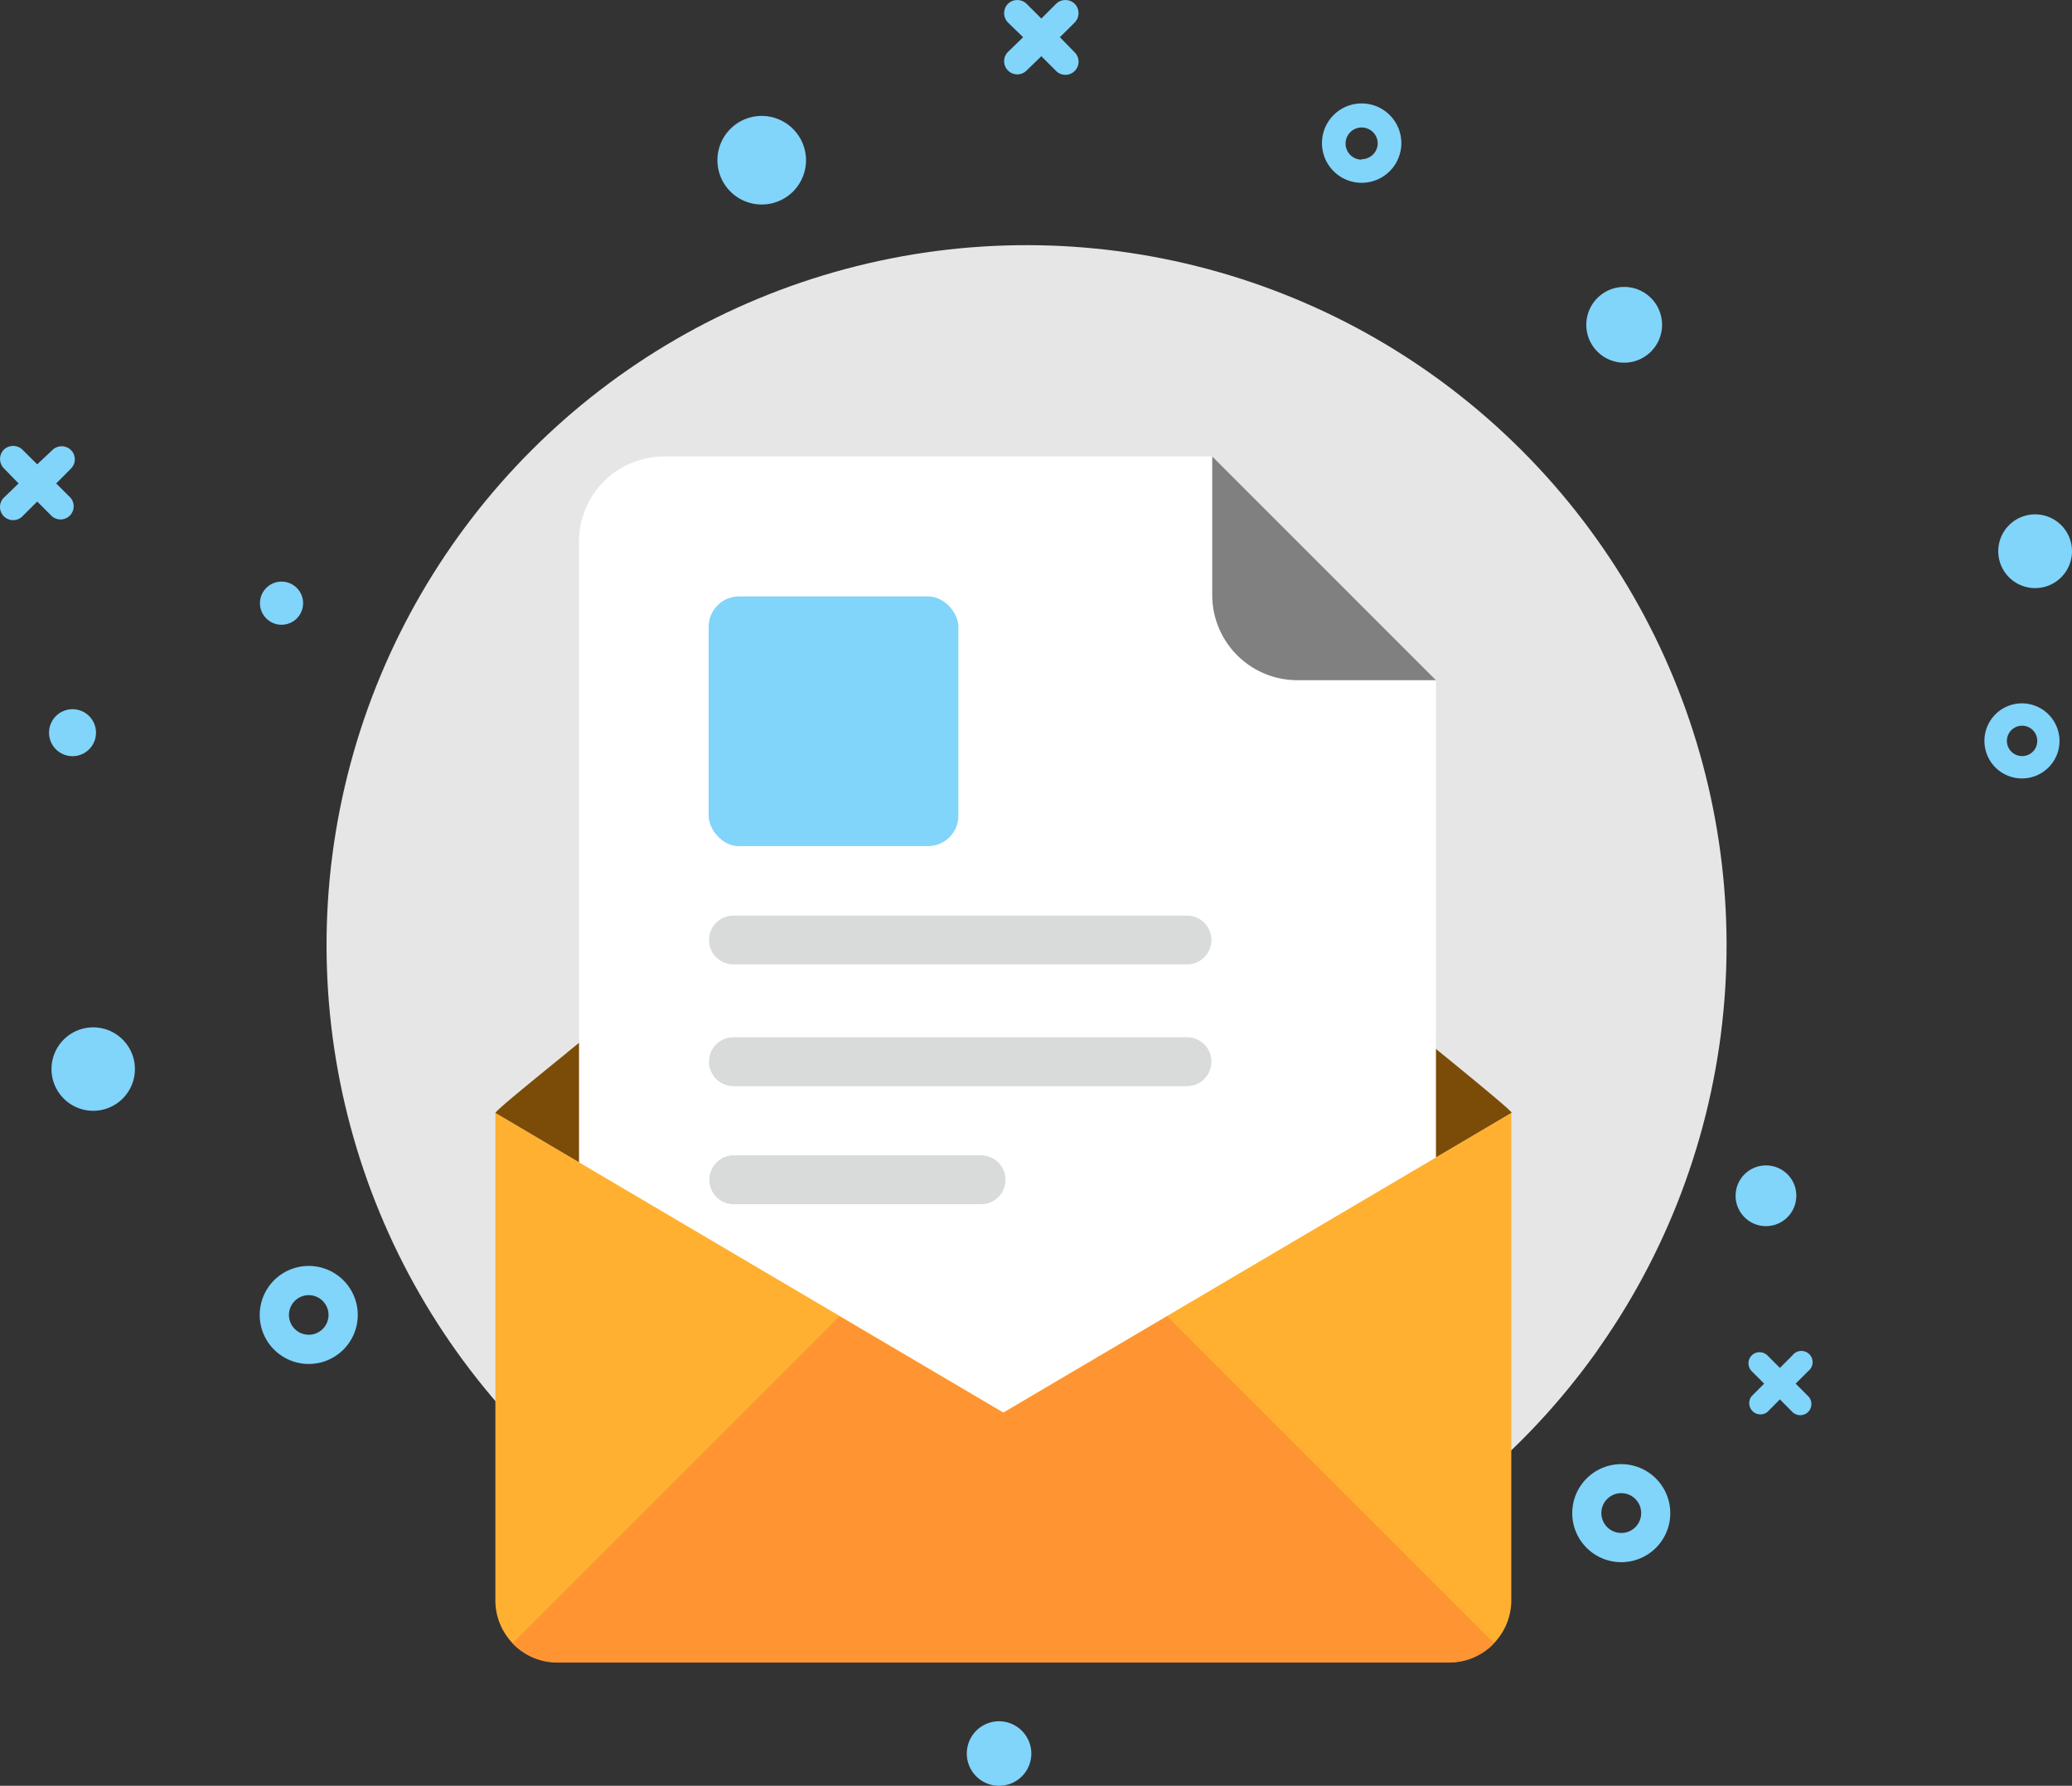 <svg xmlns="http://www.w3.org/2000/svg" viewBox="0 0 184.29 158.84"><rect x="0" y="0" width="184.29" height="158.84" fill="#333333" stroke="none"/><defs><style>.cls-1,.cls-2{fill:#e6e6e6;}.cls-2{opacity:0.73;}.cls-3{fill:#7a4c08;}.cls-4{fill:#fff;}.cls-5{fill:gray;}.cls-6{fill:#81d4fa;}.cls-7{fill:#d9dbdb;}.cls-8{fill:#ffb031;}.cls-9{fill:#ff9433;}</style></defs><g id="Layer_2" data-name="Layer 2"><g id="Layer_1-2" data-name="Layer 1"><circle class="cls-1" cx="91.3" cy="84.07" r="62.26" transform="translate(-32.7 89.18) rotate(-45)"/><path class="cls-2" d="M142.15,99V120a63.12,63.12,0,0,1-7.73,9V99h0V99c0-.15-3.79-3.27-6.68-5.63V92l3.49-.9a6.68,6.68,0,0,1,4.3.33,19.81,19.81,0,0,0,1.86.71V94.9c2.89,2.36,4.72,3.91,4.76,4.06V99Z"/><path class="cls-3" d="M134.42,99,89.24,125.68,44.06,99V99c0-.17,2.53-2.25,6.34-5.34l.1-.09C63,83.4,89.24,62.66,89.24,62.66S115.5,83.4,128,93.53c3.86,3.14,6.4,5.26,6.44,5.43A.19.19,0,0,1,134.42,99Z"/><path class="cls-4" d="M107.82,40.6H59.07a7.57,7.57,0,0,0-7.57,7.57v73.7a7.57,7.57,0,0,0,7.57,7.57h61.08a7.57,7.57,0,0,0,7.57-7.57V60.5Z"/><path class="cls-5" d="M107.82,52.93a7.57,7.57,0,0,0,7.57,7.57h12.33l-19.9-19.9Z"/><rect class="cls-6" x="63.03" y="53.05" width="22.21" height="22.21" rx="2.7"/><path class="cls-7" d="M105.58,81.44H65.23a2.17,2.17,0,0,0-2.17,2.17h0a2.17,2.17,0,0,0,2.17,2.17h40.35a2.17,2.17,0,0,0,2.17-2.17h0A2.17,2.17,0,0,0,105.58,81.44Z"/><path class="cls-7" d="M105.58,92.26H65.23a2.17,2.17,0,0,0-2.17,2.17h0a2.18,2.18,0,0,0,2.17,2.18h40.35a2.18,2.18,0,0,0,2.17-2.18h0A2.17,2.17,0,0,0,105.58,92.26Z"/><path class="cls-7" d="M87.26,102.76h-22a2.18,2.18,0,0,0-2.17,2.18h0a2.17,2.17,0,0,0,2.17,2.17h22a2.17,2.17,0,0,0,2.17-2.17h0A2.18,2.18,0,0,0,87.26,102.76Z"/><path class="cls-8" d="M134.42,99v43.35a5.52,5.52,0,0,1-5.51,5.5H49.55a5.5,5.5,0,0,1-5.49-5.5V99l45.18,26.64Z"/><path class="cls-9" d="M132.89,146.16l-29.08-29.08-14.57,8.59-14.58-8.59L45.58,146.16a5.48,5.48,0,0,0,4,1.72h79.36A5.49,5.49,0,0,0,132.89,146.16Z"/><path class="cls-6" d="M27.46,112.6A4.36,4.36,0,1,0,31.82,117,4.36,4.36,0,0,0,27.46,112.6Zm0,6.12A1.76,1.76,0,1,1,29.22,117,1.76,1.76,0,0,1,27.46,118.72Z"/><path class="cls-6" d="M144.21,130.23a4.36,4.36,0,1,0,4.35,4.36A4.36,4.36,0,0,0,144.21,130.23Zm0,6.12a1.77,1.77,0,1,1,1.76-1.76A1.76,1.76,0,0,1,144.21,136.35Z"/><path class="cls-6" d="M179.85,62.56a3.34,3.34,0,1,0,3.33,3.34A3.35,3.35,0,0,0,179.85,62.56Zm0,4.69a1.35,1.35,0,1,1,1.35-1.35A1.34,1.34,0,0,1,179.85,67.25Z"/><path class="cls-6" d="M121.11,9.2a3.53,3.53,0,1,0,3.53,3.53A3.53,3.53,0,0,0,121.11,9.2Zm0,5a1.43,1.43,0,1,1,1.43-1.43A1.43,1.43,0,0,1,121.11,14.16Z"/><path class="cls-6" d="M8.29,91.38A3.71,3.71,0,1,0,12,95.09,3.71,3.71,0,0,0,8.29,91.38Z"/><path class="cls-6" d="M157.07,103.66a2.7,2.7,0,1,0,2.7,2.69A2.69,2.69,0,0,0,157.07,103.66Z"/><path class="cls-6" d="M67.75,10.31a3.94,3.94,0,1,0,3.94,3.94A3.95,3.95,0,0,0,67.75,10.31Z"/><path class="cls-6" d="M88.86,153.1A2.87,2.87,0,1,0,91.73,156,2.88,2.88,0,0,0,88.86,153.1Z"/><path class="cls-6" d="M144.46,25.52a3.37,3.37,0,1,0,3.37,3.37A3.37,3.37,0,0,0,144.46,25.52Z"/><circle class="cls-6" cx="25.04" cy="53.65" r="1.92"/><path class="cls-6" d="M181,45.75A3.28,3.28,0,1,0,184.29,49,3.28,3.28,0,0,0,181,45.75Z"/><circle class="cls-6" cx="6.45" cy="65.17" r="2.09"/><path class="cls-6" d="M94.27,3.31,95.59,2a1.19,1.19,0,0,0,0-1.66,1.19,1.19,0,0,0-1.66,0L92.62,1.65,91.31.34a1.19,1.19,0,0,0-1.66,0,1.19,1.19,0,0,0,0,1.66L91,3.31,89.65,4.62a1.17,1.17,0,1,0,1.66,1.65L92.62,5l1.31,1.31a1.17,1.17,0,1,0,1.66-1.65Z"/><path class="cls-6" d="M5,43l1.31-1.32a1.16,1.16,0,0,0,0-1.65,1.18,1.18,0,0,0-1.65,0L3.31,41.3,2,40A1.19,1.19,0,0,0,.34,40a1.18,1.18,0,0,0,0,1.65L1.65,43,.34,44.27A1.17,1.17,0,0,0,2,45.92l1.31-1.31,1.31,1.31a1.17,1.17,0,0,0,1.65-1.65Z"/><path class="cls-6" d="M159.71,123.07l1.11-1.11a1,1,0,1,0-1.4-1.4l-1.11,1.11-1.11-1.11a1,1,0,0,0-1.4,0,1,1,0,0,0,0,1.4l1.11,1.11-1.11,1.11a1,1,0,0,0,1.4,1.41l1.11-1.12,1.11,1.12a1,1,0,0,0,1.4,0,1,1,0,0,0,0-1.41Z"/></g></g></svg>